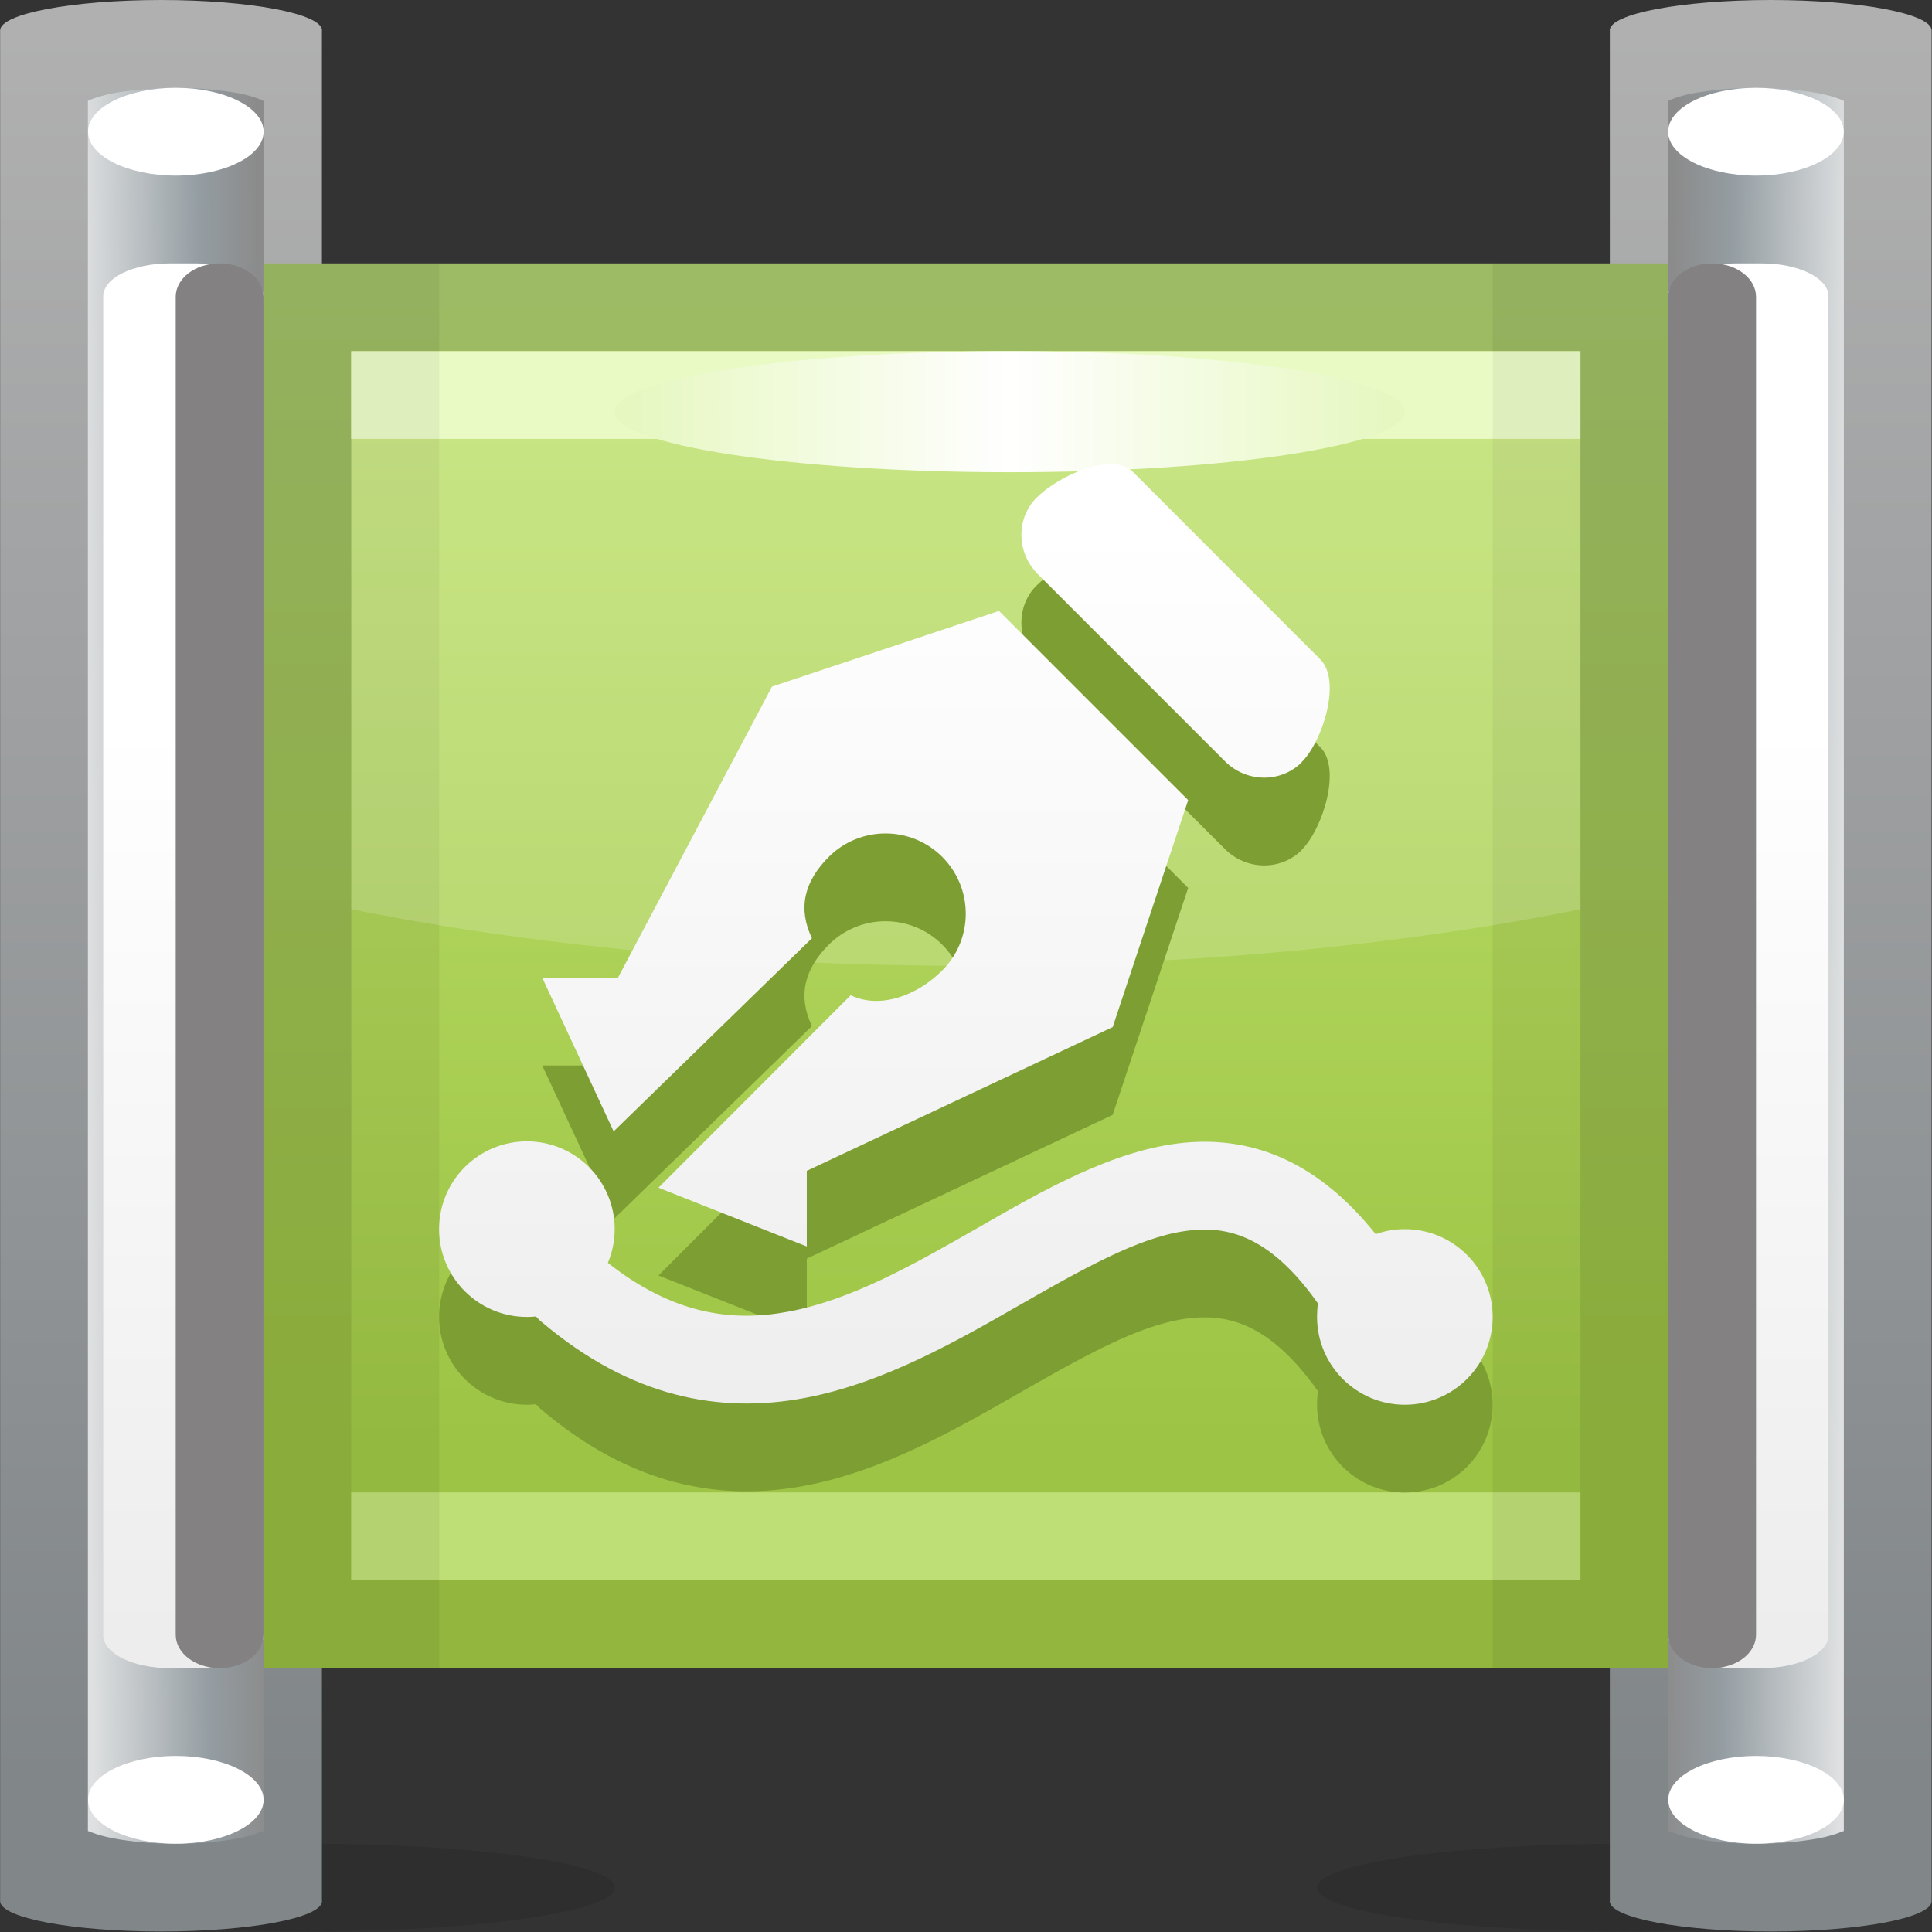 <?xml version="1.0" encoding="UTF-8" standalone="no"?>
<!-- Created with Inkscape (http://www.inkscape.org/) -->

<svg
   xmlns:dc="http://purl.org/dc/elements/1.1/"
   xmlns:cc="http://creativecommons.org/ns#"
   xmlns:rdf="http://www.w3.org/1999/02/22-rdf-syntax-ns#"
   xmlns:svg="http://www.w3.org/2000/svg"
   xmlns="http://www.w3.org/2000/svg"
   xmlns:sodipodi="http://sodipodi.sourceforge.net/DTD/sodipodi-0.dtd"
   xmlns:inkscape="http://www.inkscape.org/namespaces/inkscape"
   width="22"
   height="22"
   id="svg2"
   version="1.1"
   inkscape:version="0.48.3.1 r9886"
   sodipodi:docname="22.svg">
  <rect width="100%" height="100%" fill="#333333" stroke="none"/>
  <defs
     id="defs4">
    <linearGradient
       gradientTransform="translate(6.751,4.5)"
       y2="7.5"
       x2="0"
       y1="0"
       x1="0"
       gradientUnits="userSpaceOnUse"
       id="LinearGradient_9-95">
      <stop
         id="stop152202"
         stop-color="#eeeeee"
         offset="0" />
      <stop
         id="stop152204"
         stop-color="#ffffff"
         offset="1" />
    </linearGradient>
    <linearGradient
       gradientTransform="translate(5.321,13.058)"
       y2="0"
       x2="6.611"
       y1="0"
       x1="0"
       gradientUnits="userSpaceOnUse"
       id="LinearGradient_8-103">
      <stop
         id="stop152195"
         stop-color="#e1f6b3"
         offset="0" />
      <stop
         id="stop152197"
         stop-color="#ffffff"
         offset="0.5" />
      <stop
         id="stop152199"
         stop-color="#e1f6b3"
         offset="1" />
    </linearGradient>
    <linearGradient
       gradientTransform="matrix(0,-1,1,0,7.62,13.5)"
       y2="0"
       x2="9.333"
       y1="0"
       x1="0"
       gradientUnits="userSpaceOnUse"
       id="LinearGradient_7-015">
      <stop
         id="stop152190"
         stop-color="#bfe26e"
         offset="0" />
      <stop
         id="stop152192"
         stop-color="#9dc444"
         offset="1" />
    </linearGradient>
    <linearGradient
       gradientTransform="matrix(0,-1,1,0,7.899,14.25)"
       y2="0"
       x2="9.863"
       y1="0"
       x1="0"
       gradientUnits="userSpaceOnUse"
       id="LinearGradient_6-908">
      <stop
         id="stop152185"
         stop-color="#9dbb65"
         offset="0" />
      <stop
         id="stop152187"
         stop-color="#92b63e"
         offset="1" />
    </linearGradient>
    <linearGradient
       gradientTransform="matrix(-0.019,1,-1,-0.003,15.425,2.51)"
       y2="0"
       x2="11.709"
       y1="0"
       x1="0"
       gradientUnits="userSpaceOnUse"
       id="LinearGradient_5-30">
      <stop
         id="stop152178"
         stop-color="#ededed"
         offset="0" />
      <stop
         id="stop152180"
         stop-color="#ffffff"
         offset="0.667" />
      <stop
         id="stop152182"
         stop-color="#ffffff"
         offset="1" />
    </linearGradient>
    <linearGradient
       gradientTransform="matrix(-1,0.011,-0.008,-1,15.751,7.459)"
       y2="0"
       x2="1.5"
       y1="0"
       x1="0"
       gradientUnits="userSpaceOnUse"
       id="LinearGradient_4-66">
      <stop
         id="stop152171"
         stop-color="#dee0e1"
         offset="0" />
      <stop
         id="stop152173"
         stop-color="#949da2"
         offset="0.667" />
      <stop
         id="stop152175"
         stop-color="#8b8b8b"
         offset="1" />
    </linearGradient>
    <linearGradient
       gradientTransform="matrix(0,-1,1,0,15.045,16.24)"
       y2="0"
       x2="14.942"
       y1="0"
       x1="0"
       gradientUnits="userSpaceOnUse"
       id="LinearGradient_3-47">
      <stop
         id="stop152166"
         stop-color="#b0b0b0"
         offset="0" />
      <stop
         id="stop152168"
         stop-color="#818689"
         offset="1" />
    </linearGradient>
    <linearGradient
       gradientTransform="matrix(0.019,1,-1,0.003,1.077,2.51)"
       y2="0"
       x2="11.709"
       y1="0"
       x1="0"
       gradientUnits="userSpaceOnUse"
       id="LinearGradient_2-057">
      <stop
         id="stop152159"
         stop-color="#ededed"
         offset="0" />
      <stop
         id="stop152161"
         stop-color="#ffffff"
         offset="0.667" />
      <stop
         id="stop152163"
         stop-color="#ffffff"
         offset="1" />
    </linearGradient>
    <linearGradient
       gradientTransform="matrix(1,0.011,-0.008,1,0.751,7.459)"
       y2="0"
       x2="1.5"
       y1="0"
       x1="0"
       gradientUnits="userSpaceOnUse"
       id="LinearGradient_1-49">
      <stop
         id="stop152152"
         stop-color="#dee0e1"
         offset="0" />
      <stop
         id="stop152154"
         stop-color="#949da2"
         offset="0.667" />
      <stop
         id="stop152156"
         stop-color="#8b8b8b"
         offset="1" />
    </linearGradient>
    <linearGradient
       gradientTransform="matrix(0,-1,1,0,1.457,16.24)"
       y2="0"
       x2="14.942"
       y1="0"
       x1="0"
       gradientUnits="userSpaceOnUse"
       id="LinearGradient-392">
      <stop
         id="stop152147"
         stop-color="#b0b0b0"
         offset="0" />
      <stop
         id="stop152149"
         stop-color="#818689"
         offset="1" />
    </linearGradient>
  </defs>
  <sodipodi:namedview
     id="base"
     pagecolor="#ffffff"
     bordercolor="#666666"
     borderopacity="1.0"
     inkscape:pageopacity="0.0"
     inkscape:pageshadow="2"
     inkscape:zoom="17.586495"
     inkscape:cx="11.157354"
     inkscape:cy="10.912138"
     inkscape:document-units="px"
     inkscape:current-layer="layer1"
     showgrid="false"
     inkscape:snap-global="false"
     inkscape:window-width="875"
     inkscape:window-height="593"
     inkscape:window-x="507"
     inkscape:window-y="329"
     inkscape:window-maximized="0" />
  <g
     inkscape:label="Layer 1"
     inkscape:groupmode="layer"
     id="layer1"
     transform="translate(0,-1030.362)">
    <g
       style="fill-rule:evenodd;stroke-width:0.501;stroke-linejoin:bevel;overflow:visible"
       id="g152345"
       transform="matrix(1.333,0,0,1.333,0,1030.362)">
      <g
         transform="scale(1,-1)"
         font-size="16"
         id="Document"
         style="font-size:16px;fill:none;stroke:#000000;font-family:Times New Roman">
        <g
           transform="translate(0,-16.5)"
           id="Spread">
          <g
             id="MouseOff">
            <g
               id="Group"
               style="stroke:none">
              <g
                 id="Group_1">
                <g
                   stroke-miterlimit="79.84"
                   id="Group_2">
                  <path
                     id="path152212"
                     d="M 2.626,0.75 C 4.075,0.75 5.252,0.582 5.252,0.375 5.252,0.168 4.075,0 2.626,0 1.177,0 0,0.168 0,0.375 0,0.582 1.177,0.75 2.626,0.75 z"
                     inkscape:connector-curvature="0"
                     style="fill:#191919;fill-opacity:0.2;marker-start:none;marker-end:none" />
                  <path
                     style="fill:url(#LinearGradient-392);marker-start:none;marker-end:none"
                     id="path152214"
                     d="m 0.001,0.26 0,15.98 c 0,0.143 0.616,0.26 1.374,0.26 0.759,0 1.376,-0.117 1.376,-0.26 0,0 -10e-4,0 -10e-4,-10e-4 l 0,-15.978 C 2.75,0.26 2.751,0.26 2.751,0.26 2.751,0.116 2.134,0 1.375,0 0.618,0 0.002,0.116 0.001,0.26 z"
                     inkscape:connector-curvature="0" />
                  <path
                     style="fill:url(#LinearGradient_1-49);marker-start:none;marker-end:none"
                     id="path152216"
                     d="M 0.967,0.796 C 0.888,0.811 0.83,0.829 0.788,0.845 l -0.037,0.014 0,14.779 0.037,0.016 c 0.042,0.016 0.1,0.034 0.179,0.05 0.144,0.025 0.329,0.046 0.534,0.046 0.206,0 0.39,-0.021 0.535,-0.046 0.079,-0.016 0.137,-0.034 0.178,-0.05 L 2.251,15.638 2.251,0.859 2.214,0.845 C 2.173,0.829 2.115,0.811 2.036,0.796 1.891,0.769 1.707,0.75 1.501,0.75 1.297,0.75 1.111,0.769 0.967,0.796 z"
                     inkscape:connector-curvature="0" />
                  <path
                     style="fill:url(#LinearGradient_2-057);marker-start:none;marker-end:none"
                     id="path152218"
                     d="m 0.882,13.969 0,-11.438 C 0.882,2.375 1.138,2.25 1.45,2.25 l 0.234,0 c 0.312,0 0.567,0.125 0.567,0.281 l 0,11.438 c 0,0.156 -0.255,0.281 -0.567,0.281 l -0.234,0 c -0.312,0 -0.568,-0.125 -0.568,-0.281 z"
                     inkscape:connector-curvature="0" />
                  <path
                     id="path152220"
                     d="m 1.501,13.964 0,-11.429 C 1.501,2.378 1.668,2.25 1.876,2.25 l 0,0 c 0.207,0 0.375,0.128 0.375,0.285 l 0,11.429 c 0,0.158 -0.168,0.286 -0.375,0.286 l 0,0 c -0.208,0 -0.375,-0.128 -0.375,-0.286 z"
                     inkscape:connector-curvature="0"
                     style="fill:#838181;marker-start:none;marker-end:none" />
                  <path
                     id="path152222"
                     d="m 1.502,15.75 c 0.414,0 0.75,-0.168 0.75,-0.375 C 2.252,15.168 1.916,15 1.502,15 c -0.414,0 -0.75,0.168 -0.75,0.375 0,0.207 0.336,0.375 0.75,0.375 z"
                     inkscape:connector-curvature="0"
                     style="fill:#ffffff;marker-start:none;marker-end:none" />
                  <path
                     id="path152224"
                     d="m 1.502,1.5 c 0.414,0 0.75,-0.168 0.75,-0.375 0,-0.207 -0.336,-0.375 -0.75,-0.375 -0.414,0 -0.75,0.168 -0.75,0.375 0,0.207 0.336,0.375 0.75,0.375 z"
                     inkscape:connector-curvature="0"
                     style="fill:#ffffff;marker-start:none;marker-end:none" />
                </g>
                <g
                   stroke-miterlimit="79.84"
                   id="Group_3">
                  <path
                     id="path152227"
                     d="M 13.876,0.75 C 12.427,0.75 11.25,0.582 11.25,0.375 11.25,0.168 12.427,0 13.876,0 c 1.449,0 2.626,0.168 2.626,0.375 0,0.207 -1.177,0.375 -2.626,0.375 z"
                     inkscape:connector-curvature="0"
                     style="fill:#191919;fill-opacity:0.2;marker-start:none;marker-end:none" />
                  <path
                     style="fill:url(#LinearGradient_3-47);marker-start:none;marker-end:none"
                     id="path152229"
                     d="m 16.501,0.26 0,15.98 c 0,0.143 -0.616,0.26 -1.374,0.26 -0.759,0 -1.376,-0.117 -1.376,-0.26 0,0 0.001,0 0.001,-10e-4 l 0,-15.978 C 13.752,0.26 13.751,0.26 13.751,0.26 13.751,0.116 14.368,0 15.127,0 15.884,0 16.5,0.116 16.501,0.26 z"
                     inkscape:connector-curvature="0" />
                  <path
                     style="fill:url(#LinearGradient_4-66);marker-start:none;marker-end:none"
                     id="path152231"
                     d="m 15.535,0.796 c 0.079,0.015 0.137,0.033 0.179,0.049 l 0.037,0.014 0,14.779 -0.037,0.016 c -0.042,0.016 -0.1,0.034 -0.179,0.05 -0.144,0.025 -0.329,0.046 -0.534,0.046 -0.206,0 -0.39,-0.021 -0.535,-0.046 -0.079,-0.016 -0.137,-0.034 -0.178,-0.05 l -0.037,-0.016 0,-14.779 0.037,-0.014 c 0.041,-0.016 0.099,-0.034 0.178,-0.049 0.145,-0.027 0.329,-0.046 0.535,-0.046 0.204,0 0.39,0.019 0.534,0.046 z"
                     inkscape:connector-curvature="0" />
                  <path
                     style="fill:url(#LinearGradient_5-30);marker-start:none;marker-end:none"
                     id="path152233"
                     d="m 15.62,13.969 0,-11.438 C 15.62,2.375 15.364,2.25 15.052,2.25 l -0.234,0 c -0.312,0 -0.567,0.125 -0.567,0.281 l 0,11.438 c 0,0.156 0.255,0.281 0.567,0.281 l 0.234,0 c 0.312,0 0.568,-0.125 0.568,-0.281 z"
                     inkscape:connector-curvature="0" />
                  <path
                     id="path152235"
                     d="m 15.001,13.964 0,-11.429 c 0,-0.157 -0.167,-0.285 -0.375,-0.285 l 0,0 c -0.207,0 -0.375,0.128 -0.375,0.285 l 0,11.429 c 0,0.158 0.168,0.286 0.375,0.286 l 0,0 c 0.208,0 0.375,-0.128 0.375,-0.286 z"
                     inkscape:connector-curvature="0"
                     style="fill:#838181;marker-start:none;marker-end:none" />
                  <path
                     id="path152237"
                     d="m 15,15.75 c -0.414,0 -0.75,-0.168 -0.75,-0.375 C 14.25,15.168 14.586,15 15,15 c 0.414,0 0.75,0.168 0.75,0.375 0,0.207 -0.336,0.375 -0.75,0.375 z"
                     inkscape:connector-curvature="0"
                     style="fill:#ffffff;marker-start:none;marker-end:none" />
                  <path
                     id="path152239"
                     d="m 15.001,1.5 c -0.414,0 -0.75,-0.168 -0.75,-0.375 0,-0.207 0.336,-0.375 0.75,-0.375 0.414,0 0.75,0.168 0.75,0.375 0,0.207 -0.336,0.375 -0.75,0.375 z"
                     inkscape:connector-curvature="0"
                     style="fill:#ffffff;marker-start:none;marker-end:none" />
                </g>
                <path
                   style="fill:url(#LinearGradient_6-908);stroke-width:0.128;marker-start:none;marker-end:none"
                   id="path152241"
                   stroke-miterlimit="79.84"
                   d="m 2.251,14.25 0,-12 12,0 0,12 -12,0 z"
                   inkscape:connector-curvature="0" />
                <path
                   style="fill:url(#LinearGradient_7-015);stroke-width:0.128;marker-start:none;marker-end:none"
                   id="path152243"
                   stroke-miterlimit="79.84"
                   d="m 3.001,3 0,10.5 10.5,0 0,-10.5 -10.5,0 z"
                   inkscape:connector-curvature="0" />
                <path
                   id="path152245"
                   stroke-miterlimit="79.84"
                   d="m 3,13.5 0,-0.749 10.501,0 0,0.749 L 3,13.5 z"
                   inkscape:connector-curvature="0"
                   style="fill:#e6f9ba;stroke-width:0.213;marker-start:none;marker-end:none" />
                <path
                   style="fill:url(#LinearGradient_8-103);stroke-width:0.213;marker-start:none;marker-end:none"
                   id="path152247"
                   stroke-miterlimit="79.84"
                   d="m 8.626,13.5 c 1.863,0 3.375,-0.232 3.375,-0.517 0,-0.285 -1.512,-0.517 -3.375,-0.517 -1.863,0 -3.375,0.232 -3.375,0.517 0,0.285 1.512,0.517 3.375,0.517 z"
                   inkscape:connector-curvature="0" />
                <path
                   id="path152249"
                   stroke-miterlimit="79.84"
                   d="M 3,3.751 3,3 l 10.501,0 0,0.751 -10.501,0 z"
                   inkscape:connector-curvature="0"
                   style="fill:#bede76;stroke-width:0.213;marker-start:none;marker-end:none" />
                <path
                   id="path152251"
                   stroke-miterlimit="79.84"
                   d="m 3.752,14.249 0,-11.999 -1.501,0 0,11.999 1.501,0 z"
                   inkscape:connector-curvature="0"
                   style="fill:#000000;fill-opacity:0.055;stroke-width:0.128;marker-start:none;marker-end:none" />
                <path
                   id="path152253"
                   stroke-miterlimit="79.84"
                   d="m 12.751,14.25 0,-11.999 1.499,0 0,11.999 -1.499,0 z"
                   inkscape:connector-curvature="0"
                   style="fill:#000000;fill-opacity:0.055;stroke-width:0.128;marker-start:none;marker-end:none" />
                <path
                   id="path152255"
                   stroke-miterlimit="79.84"
                   d="m 3.001,8.733 0,4.767 10.5,0 0,-4.767 C 11.976,8.425 10.176,8.25 8.251,8.25 6.326,8.25 4.525,8.425 3.001,8.733 z"
                   inkscape:connector-curvature="0"
                   style="fill:#ffffff;fill-opacity:0.165;stroke-width:0.128;marker-start:none;marker-end:none" />
              </g>
              <g
                 stroke-miterlimit="79.84"
                 id="Group_4">
                <path
                   id="path152258"
                   d="m 11.251,4.5 c 0,0.038 0.002,0.076 0.008,0.115 C 10.87,5.165 10.522,5.272 10.193,5.242 9.798,5.207 9.359,4.973 8.744,4.621 8.2,4.309 7.558,3.935 6.87,3.807 6.147,3.673 5.39,3.811 4.627,4.457 4.609,4.471 4.594,4.487 4.579,4.504 4.554,4.501 4.527,4.5 4.501,4.5 4.087,4.5 3.751,4.836 3.751,5.25 3.751,5.664 4.087,6 4.501,6 4.915,6 5.251,5.664 5.251,5.25 5.251,5.148 5.23,5.051 5.193,4.962 5.749,4.523 6.252,4.455 6.733,4.545 7.272,4.645 7.8,4.944 8.372,5.272 8.89,5.569 9.517,5.934 10.125,5.989 10.724,6.043 11.27,5.81 11.752,5.207 c 0.077,0.028 0.161,0.043 0.249,0.043 0.414,0 0.75,-0.336 0.75,-0.75 0,-0.414 -0.336,-0.75 -0.75,-0.75 -0.414,0 -0.75,0.336 -0.75,0.75 z M 6.892,5.102 5.625,5.604 7.267,7.248 C 7.522,7.126 7.839,7.249 8.049,7.46 8.317,7.727 8.317,8.162 8.049,8.43 7.782,8.697 7.347,8.697 7.08,8.43 6.869,8.219 6.814,7.99 6.936,7.735 l -1.694,-1.65 -0.61,1.313 0.647,0 1.316,2.487 1.939,0.646 L 10.15,8.915 9.505,6.976 6.892,5.748 l 0,-0.646 z m 3.573,4.144 -1.601,1.601 C 8.683,11.029 8.678,11.322 8.856,11.5 l 10e-4,0 c 0.177,0.179 0.64,0.399 0.823,0.217 l 1.599,-1.6 c 0.183,-0.183 0.02,-0.7 -0.16,-0.878 L 11.12,9.238 C 10.941,9.06 10.648,9.064 10.465,9.246 z"
                   inkscape:connector-curvature="0"
                   style="fill:#7d9e33;marker-start:none;marker-end:none" />
                <path
                   style="fill:url(#LinearGradient_9-95);marker-start:none;marker-end:none"
                   id="path152260"
                   d="m 11.251,5.25 c 0,0.038 0.002,0.076 0.008,0.115 C 10.87,5.915 10.522,6.022 10.193,5.992 9.798,5.957 9.359,5.723 8.744,5.371 8.2,5.059 7.558,4.685 6.87,4.557 6.147,4.423 5.39,4.561 4.627,5.207 4.609,5.221 4.594,5.237 4.579,5.254 4.554,5.251 4.527,5.25 4.501,5.25 4.087,5.25 3.751,5.586 3.751,6 c 0,0.414 0.336,0.75 0.75,0.75 C 4.915,6.75 5.251,6.414 5.251,6 5.251,5.898 5.23,5.801 5.193,5.712 5.749,5.273 6.252,5.205 6.733,5.295 7.272,5.395 7.8,5.694 8.372,6.022 8.89,6.319 9.517,6.684 10.125,6.739 10.724,6.793 11.27,6.56 11.752,5.957 11.829,5.985 11.913,6 12.001,6 c 0.414,0 0.75,-0.336 0.75,-0.75 0,-0.414 -0.336,-0.75 -0.75,-0.75 -0.414,0 -0.75,0.336 -0.75,0.75 z M 6.892,5.852 5.625,6.354 7.267,7.998 C 7.522,7.876 7.839,7.999 8.049,8.21 8.317,8.477 8.317,8.912 8.049,9.18 7.782,9.447 7.347,9.447 7.08,9.18 6.869,8.969 6.814,8.74 6.936,8.485 l -1.694,-1.65 -0.61,1.313 0.647,0 1.316,2.487 1.939,0.646 L 10.15,9.665 9.505,7.726 6.892,6.498 l 0,-0.646 z m 3.573,4.144 -1.601,1.601 C 8.683,11.779 8.678,12.072 8.856,12.25 l 10e-4,0 c 0.177,0.179 0.64,0.399 0.823,0.217 l 1.599,-1.6 c 0.183,-0.183 0.02,-0.7 -0.16,-0.878 L 11.12,9.988 C 10.941,9.81 10.648,9.814 10.465,9.996 z"
                   inkscape:connector-curvature="0" />
              </g>
            </g>
          </g>
        </g>
      </g>
    </g>
  </g>
</svg>
